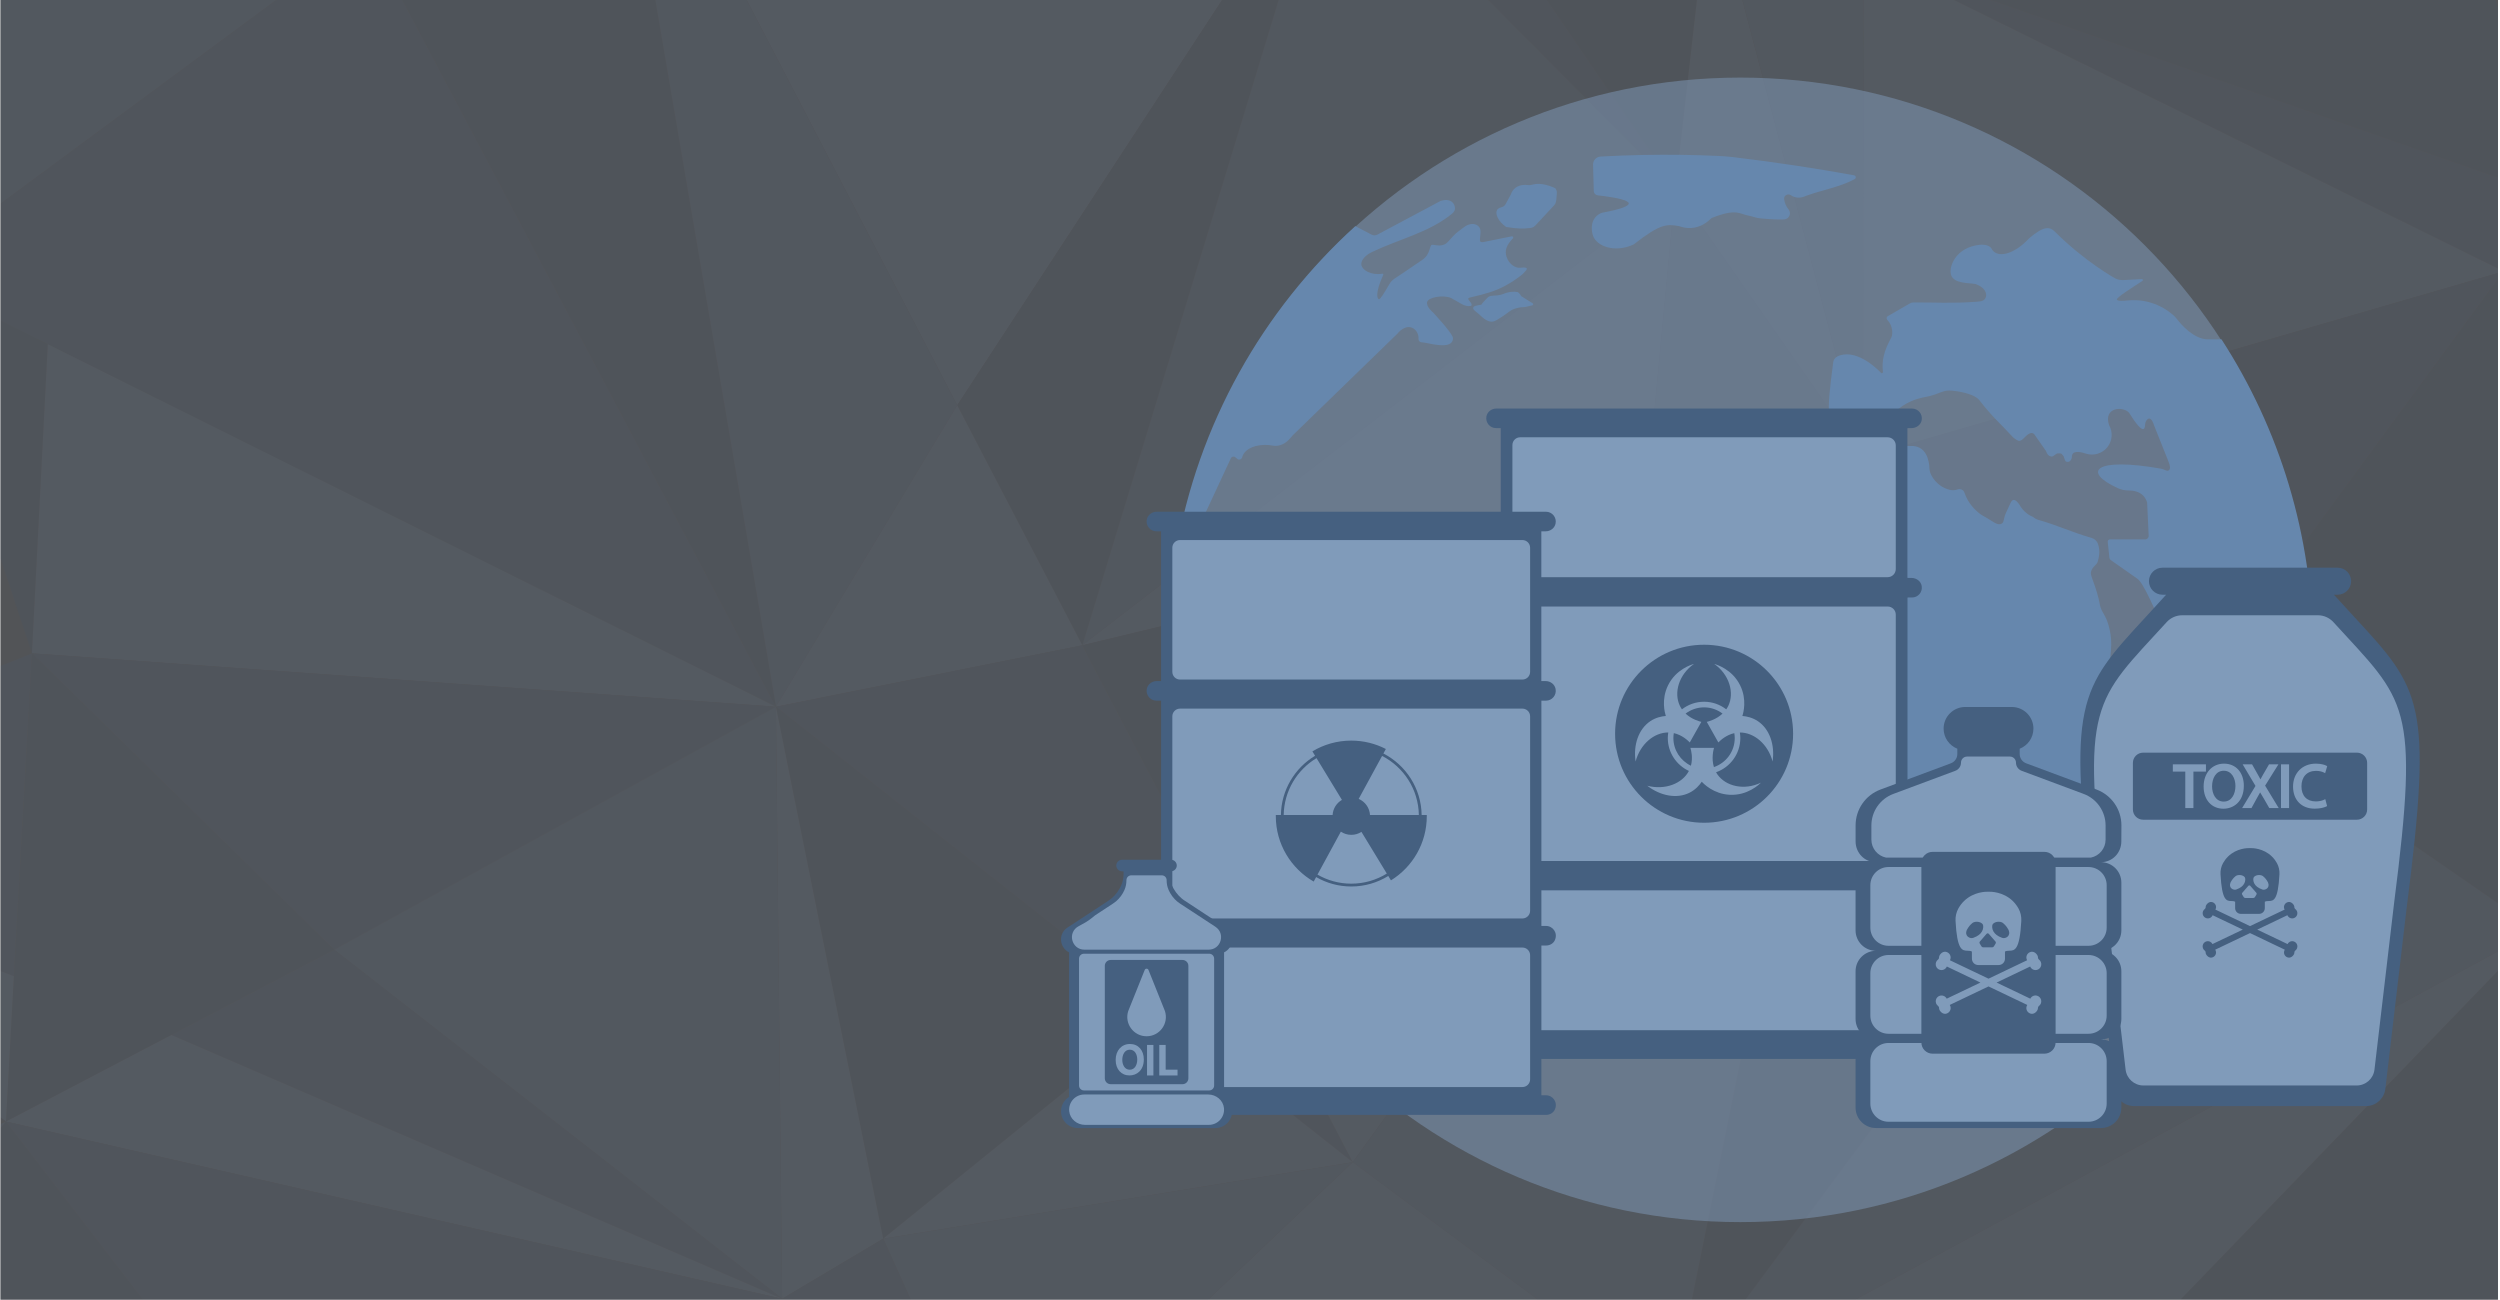 <svg width="1031" height="536" viewBox="0 0 1031 536" fill="none" xmlns="http://www.w3.org/2000/svg">
<g clip-path="url(#clip0_1970_218464)">
<rect width="1030" height="536" transform="translate(0.172)" fill="#525457"/>
<g opacity="0.12">
<path d="M-38.816 112.881L151.363 -27.614L35.847 -230.952" fill="#537399"/>
<path d="M-38.811 112.883L319.996 291.443L151.368 -27.613" fill="#456080"/>
<path d="M151.368 -27.613L319.996 291.443L251.769 -108.173" fill="#3C5470"/>
<path d="M705.461 -49.622L690.958 77.724L597.196 -59.727L705.461 -49.622Z" fill="#3C5470"/>
<path d="M394.762 167.143L547.559 -66.647L251.77 -108.173" fill="#6687AD"/>
<path d="M251.774 -108.173L394.766 167.142L320.002 291.443L251.774 -108.173Z" fill="#537399"/>
<path d="M446.341 266.113L394.762 167.143L547.559 -66.647L446.341 266.113Z" fill="#3C5470"/>
<path d="M319.997 291.442L446.34 266.112L394.761 167.142" fill="#6687AD"/>
<path d="M13.182 269.433L19.719 141.949L-38.806 112.881" fill="#3C5470"/>
<path d="M13.177 269.433L319.996 291.442L19.714 141.949" fill="#6687AD"/>
<path d="M597.207 -59.725L690.969 77.725L547.569 -66.647L597.207 -59.725Z" fill="#456080"/>
<path d="M547.569 -66.647L690.969 77.725L446.351 266.113L547.569 -66.647Z" fill="#537399"/>
<path d="M446.351 266.111L690.969 77.723L678.406 210.19L446.351 266.111Z" fill="#6687AD"/>
<path d="M678.397 210.19L690.96 77.723L768.277 188.596L678.397 210.19Z" fill="#537399"/>
<path d="M690.96 77.723L705.463 -49.623L768.277 188.596L690.96 77.723Z" fill="#6687AD"/>
<path d="M705.465 -49.623L768.688 -18.34L768.279 188.596" fill="#537399"/>
<path d="M557.867 479.277L446.334 266.111L319.991 291.442" fill="#456080"/>
<path d="M768.277 188.597L511.607 390.827L446.342 266.111L768.277 188.597Z" fill="#3C5470"/>
<path d="M768.277 188.597L557.875 479.277L511.607 390.827L768.277 188.597Z" fill="#6687AD"/>
<path d="M479.531 417.404L364.219 510.836L319.993 291.442L479.531 417.404Z" fill="#3C5470"/>
<path d="M364.215 510.836L319.99 291.442L322.543 535.613" fill="#6687AD"/>
<path d="M137.784 391.658L319.996 291.443L13.177 269.434" fill="#456080"/>
<path d="M137.789 391.658L322.555 535.613L320.001 291.442" fill="#537399"/>
<path d="M2.45 462.529L137.781 391.658L13.174 269.434" fill="#3C5470"/>
<path d="M-159.023 338.782L5.724 402.593L13.18 269.434" fill="#456080"/>
<path d="M-159.028 338.781L2.45 462.528L5.719 402.593" fill="#6687AD"/>
<path d="M768.686 -18.34L1003.5 -80.905L1055.08 82.014" fill="#3C5470"/>
<path d="M768.686 -18.339L1055.08 82.015L1032.51 111.913" fill="#456080"/>
<path d="M768.688 -18.339L1032.51 111.913L768.28 188.598" fill="#6687AD"/>
<path d="M768.28 188.597L1032.51 111.913L904.939 285.905L768.28 188.597Z" fill="#456080"/>
<path d="M768.282 188.597L904.941 285.905L689.433 577.001L768.282 188.597Z" fill="#3C5470"/>
<path d="M768.277 188.597L689.428 577.001L557.875 479.277L768.277 188.597Z" fill="#537399"/>
<path d="M1046.29 383.629L904.936 285.905L1032.5 111.913" fill="#3C5470"/>
<path d="M1046.29 383.63L689.427 577.001L904.936 285.906" fill="#537399"/>
<path d="M1176.83 471.665L799.33 639.429L1046.3 383.63" fill="#3C5470"/>
<path d="M1046.29 383.63L799.326 639.429L689.427 577.002" fill="#6687AD"/>
<path d="M479.528 417.403L557.867 479.276L364.216 510.836L479.528 417.403Z" fill="#6687AD"/>
<path d="M412.431 617.558L689.426 577.001L557.874 479.277" fill="#6687AD"/>
<path d="M364.216 510.837L412.424 617.558L557.867 479.277" fill="#537399"/>
<path d="M322.555 535.613L70.685 426.815L137.789 391.657L322.555 535.613Z" fill="#456080"/>
<path d="M412.434 617.557L322.553 535.613L364.225 510.836" fill="#456080"/>
<path d="M322.555 535.614L2.458 462.529L70.685 426.817" fill="#6687AD"/>
<path d="M2.457 462.528L-159.021 338.781L-235.828 380.307" fill="#3C5470"/>
<path d="M1181.11 577.97L799.326 639.428L1176.82 471.664" fill="#6687AD"/>
<path d="M288.543 785.184L190.185 706.7L322.555 535.614" fill="#537399"/>
<path d="M190.188 706.7L-130.726 625.448L2.46 462.528" fill="#3C5470"/>
<path d="M-130.729 625.447L-145.539 535.06L2.457 462.528" fill="#537399"/>
<path d="M322.555 535.614L190.185 706.7L2.458 462.528" fill="#456080"/>
<path d="M322.553 535.614L412.434 617.558L288.541 785.184" fill="#456080"/>
</g>
<path opacity="0.5" d="M717.72 504C847.954 504 953.529 398.339 953.529 268C953.529 137.661 847.954 32 717.72 32C587.486 32 481.91 137.661 481.91 268C481.91 398.339 587.486 504 717.72 504Z" fill="#809BBA"/>
<path d="M560.158 424.585C565.587 420.746 566.578 420.653 570.135 416.873C575.464 411.197 577.251 407.61 579.072 401.674C579.424 400.526 580.213 398.036 582.504 395.957C586.439 392.394 588.562 393.426 592.229 393.032C594.075 392.839 595.56 392.411 596.735 391.866C606.209 387.482 606.242 376.341 606.704 371.814C607.417 365.326 608.709 363.498 611.084 358.385C613.115 354.017 615.422 350.463 617.512 347.688C618.233 346.732 619.081 345.903 619.97 345.106C621.808 343.455 622.773 341.007 622.504 338.534C622.169 335.482 620.675 334.627 617.042 332.012L609.834 326.085C609.028 325.423 608.5 324.492 608.34 323.47L608.055 321.6C607.912 320.695 607.476 319.848 606.805 319.228C603.448 316.101 599.915 313.167 596.744 309.856C595.871 308.95 595.099 307.827 592.657 307.45C590.4 307.106 590.224 307.358 588.394 307.802C584.761 308.691 580.859 309.235 577.142 309.68C576.588 309.747 576.101 309.261 576.219 308.716C576.336 308.154 576.278 307.576 576.026 307.064C575.606 306.226 574.725 305.681 573.752 305.631C573.307 305.614 573.005 305.178 573.097 304.742C574.029 300.626 575.388 297.759 575.95 293.333C576.219 290.977 576.236 290.332 576.16 289.636C575.69 285.009 570.521 282.653 570.051 282.443L555.35 274.236C553.748 273.34 552.439 272.007 551.574 270.389L548.688 264.957C548.025 263.707 547.068 262.634 545.902 261.838C540.993 258.468 536.093 255.09 531.184 251.72C530.596 251.292 528.364 249.783 525.243 250.026C521.576 250.32 520.762 251.695 519.067 253.262C518.287 253.983 516.592 255.232 514.108 255.794C511.641 256.356 509.526 255.953 508.209 255.542C507.907 255.45 507.697 255.442 507.487 255.551C507.026 255.794 506.464 255.534 506.262 255.056L506.086 254.637C505.893 254.176 505.792 253.681 505.776 253.187L505.532 239.883C505.44 233.805 504.148 235.163 502.427 233.478C501.958 233.017 501.765 231.894 501.697 230.611C501.647 229.673 502.025 229.036 502.31 228.524C504.626 224.291 504.71 219.839 505.784 214.91C505.985 214.005 506.111 213.393 505.574 212.915C505.004 212.412 504.181 212.596 503.485 213.058C500.028 215.338 499.088 217.635 497.703 221.365C497.493 221.759 496.554 223.377 494.531 224.039C494.028 224.207 493.55 224.282 493.113 224.308C492.224 224.358 491.595 223.452 491.964 222.639L507.613 188.973C507.94 188.261 508.863 188.068 509.451 188.571C509.711 188.789 509.971 189.015 510.231 189.233C510.928 189.828 512.019 189.493 512.253 188.604C512.312 188.386 512.371 188.202 512.438 188.026C513.655 184.949 517.976 183.122 523.204 183.533C524.823 183.65 526.409 184.438 529.103 183.13C530.84 182.284 531.872 181.009 533.131 179.517C548.067 165.006 561.35 152.113 576.294 137.602C577.679 135.859 580.087 134.258 582.21 135.104C584.014 135.825 585.155 137.753 584.996 139.79C584.946 140.478 585.458 141.073 586.137 141.14C588.554 141.4 588.688 141.601 591.088 142.003C596.442 142.892 598.455 142.138 599.076 140.411C599.546 139.103 598.749 138.181 597.365 136.278C595.468 133.679 593.186 131.399 591.088 128.951C590.861 128.775 588.05 126.47 588.554 124.517C589.041 122.614 595.032 121.499 598.371 122.874L602.433 125.17C604.757 126.629 606.855 126.336 606.905 125.849C607.048 124.584 604.43 123.217 606.024 122.748C607.744 122.245 613.039 121.323 617.898 119.227C622.185 117.374 625.45 115.052 627.799 113.174C628.974 111.808 631.785 109.863 626.809 110.425C624.98 110.567 622.378 109.092 621.313 105.957C620.49 103.542 621.103 101.204 623.922 98.295C624.25 97.959 623.931 97.398 623.469 97.456L611.697 99.837C610.799 99.98 610.245 99.753 610.32 98.848L610.547 96.14C610.706 94.338 610.052 93.34 608.944 92.754C607.426 91.957 605.319 92.435 603.658 93.76C602.022 95.025 602.408 94.615 600.595 96.098C598.984 97.423 597.188 100.063 595.913 100.701C594.94 101.17 593.857 101.338 592.791 101.195L590.887 100.944C590.509 100.893 590.14 101.12 590.022 101.48L589.301 103.609C588.831 104.993 587.933 106.191 586.741 107.038C583.175 109.561 576.051 114.273 575.061 114.935C574.205 115.505 573.5 116.268 572.988 117.156C570.874 120.811 569.162 123.611 568.65 123.402C567.987 123.125 566.955 121.197 570.446 113.35C570.555 113.099 570.354 112.831 570.085 112.873C565.252 113.652 561.694 111.33 561.417 109.159C561.19 107.373 563.104 105.16 565.931 103.878C576.907 98.622 589.469 95.847 598.85 88.101C599.664 87.43 600.234 86.6 599.974 85.284C599.655 83.641 598.069 81.654 594.193 82.82L568.046 96.752C567.291 97.155 566.385 97.155 565.629 96.761L558.933 93.257C520.712 127.954 493.927 175.007 484.898 228.097L488.834 226.068C489.321 229.262 489.807 232.456 490.294 235.65C490.411 236.413 491.066 236.966 491.838 236.999C491.989 236.999 492.123 237.024 492.249 237.041C492.836 237.133 495.832 238.802 496.352 242.222C497.149 247.294 498.089 250.781 500.019 255.081C502.134 259.809 504.383 262.634 506.43 264.655C507.613 265.82 508.091 267.53 507.655 269.131C503.258 280.247 508.15 278.747 503.493 284.472C503.158 284.841 500.993 287.289 501.563 290.39C501.756 291.447 502.201 292.252 502.553 292.738C503.418 293.97 503.753 294.515 503.636 295.697C503.502 297.038 502.268 297.818 501.991 297.994C499.986 299.603 498.022 301.171 498.265 306.041C498.417 309.017 499.944 311.113 501.093 312.295C502.041 313.259 502.788 314.408 503.309 315.657C504.953 319.614 506.606 323.562 508.251 327.519C508.687 328.567 508.922 329.69 508.964 330.83C509.073 333.898 509.568 337.821 511.045 342.139C513.588 349.574 517.834 354.663 520.779 357.572C521.71 358.494 521.878 359.676 522.189 360.296C524.479 366.608 525.402 365.636 525.956 370.557C526.342 373.985 525.721 377.288 525.302 379.124C524.127 385.805 524.37 388.597 525.595 395.018C527.173 403.309 531.989 412.455 535.849 418.415C542.68 426.639 550.055 434.393 557.926 441.619C557.809 435.424 555.443 427.896 560.15 424.568L560.158 424.585Z" fill="#6687AD"/>
<path d="M636.15 75.955C634.078 75.653 632.677 75.955 631.561 76.248C631.124 76.366 630.671 76.382 630.226 76.324C628.976 76.156 626.241 76.064 624.378 77.984C623.648 78.738 623.27 79.585 623.06 80.239L620.887 84.212C620.543 84.841 619.956 85.293 619.259 85.453C617.942 85.746 617.514 86.392 617.422 86.534C616.482 88.043 617.682 91.187 621.147 93.618C626.895 94.473 627.969 94.322 631.082 94.028C631.871 93.953 632.609 93.593 633.146 93.014L640.9 84.707C641.269 84.304 641.538 83.818 641.655 83.29C641.781 82.728 641.873 82.083 641.907 81.37C641.974 79.811 642.385 79.048 641.437 77.665C640.396 77.12 638.24 76.265 636.15 75.963V75.955Z" fill="#6687AD"/>
<path d="M692.366 93.232C692.475 93.249 692.576 93.282 692.685 93.316C693.776 93.718 695.421 94.146 697.393 94.037C701.613 93.802 704.458 91.279 705.507 90.214C705.683 90.03 705.901 89.895 706.136 89.803C716.273 85.821 717.38 88.286 721.056 88.915C722.65 89.191 724.169 89.879 725.78 90.038C730.403 90.491 733.55 90.583 735.732 90.491C737.829 90.398 738.929 87.934 737.586 86.324C736.73 85.302 736.009 83.927 735.774 82.124C735.765 82.049 735.757 81.974 735.757 81.898C735.74 80.507 737.401 79.71 738.551 80.507C738.92 80.758 739.373 81.01 739.91 81.202C742.059 81.948 743.997 81.144 744.609 80.85C744.668 80.817 744.735 80.792 744.802 80.766C751.415 78.344 758.841 77.145 764.882 73.859C765.587 73.473 765.386 72.409 764.597 72.291C756.911 70.891 749.015 69.567 740.909 68.343C731.972 66.985 723.237 65.811 714.72 64.797C712.698 64.554 710.676 64.403 708.645 64.311C698.76 63.858 688.355 63.69 677.472 63.908C671.514 64.026 665.716 64.252 660.077 64.562C658.298 64.663 656.931 66.155 656.981 67.924L657.275 78.78C657.3 79.693 657.996 80.448 658.903 80.557C667.394 81.538 671.657 82.653 671.691 83.902C671.724 85.067 668.066 86.341 660.707 87.733C660.564 87.758 660.413 87.8 660.279 87.867C655.974 89.82 655.999 94.447 656.989 97.281C658.449 101.447 665.725 104.406 673.52 100.902C673.654 100.844 673.788 100.76 673.906 100.668C684.705 92.243 687.374 92.36 692.383 93.249L692.366 93.232Z" fill="#6687AD"/>
<path d="M632.043 125.07L627.344 122.136C626.882 121.172 626.27 120.694 625.909 120.46C624.315 120.141 622.158 120.275 619.8 121.29C616.536 122.438 614.749 121.34 613.364 122.84C612.064 124.249 611.325 124.911 610.923 125.657C608.875 126.009 607.608 126.101 607.541 127.091C607.499 127.677 608.153 128.122 610.293 129.882C614.9 134.484 616.629 132.322 619.247 130.729C622.326 128.851 622.662 127.686 626.027 126.948C626.849 126.764 627.629 126.68 628.326 126.655C628.745 126.638 629.156 126.588 629.568 126.487C630.348 126.294 631.128 126.11 631.917 125.917C632.32 125.816 632.404 125.288 632.051 125.07H632.043Z" fill="#6687AD"/>
<path d="M916.096 139.95H910.273C904.508 139.715 899.423 133.73 897.821 131.642C897.359 131.039 896.839 130.477 896.268 129.974C894.38 128.314 891.276 126.093 886.937 124.802C883.128 123.67 879.813 123.695 877.707 123.888C876.339 124.047 873.226 124.324 872.983 123.536C872.723 122.698 880.124 118.104 883.556 115.832C883.9 115.606 883.723 115.069 883.312 115.094L875.559 115.514C874.762 115.556 872.966 115.271 872.32 114.809C872.32 114.809 860.019 108.086 847.44 95.554C845.368 93.492 843.001 92.98 836.834 98.261C830.557 105.094 823.45 106.695 821.302 102.537C820.27 100.55 816.536 100.936 816.536 100.936C806.315 101.992 803.513 110.325 804.646 113.468C805.946 117.064 811.979 116.612 814.698 117.132C818.508 118.448 819.565 120.963 818.927 122.622C818.323 124.19 816.997 124.299 814.983 124.45C805.149 125.188 797.933 124.676 789.114 124.727C788.602 124.727 788.107 124.861 787.662 125.121L778.524 130.385C777.962 130.704 777.87 131.466 778.314 131.927C778.843 132.481 779.43 133.26 779.842 134.308C780.706 136.53 780.32 138.533 780.018 139.095C776.947 144.795 775.965 148.576 776.527 153.354C776.569 153.732 776.208 154.025 775.856 153.899C774.773 152.742 766.575 144.217 758.872 146.522H758.847C757.488 146.941 756.229 147.822 756.019 149.389C753.116 171.302 753.418 174.89 758.948 177.665C760.03 178.21 762.279 178.939 766.248 177.598C766.953 177.355 767.7 177.254 768.446 177.254H775.277C775.839 177.254 776.351 176.944 776.603 176.441C777.526 174.605 779.044 172.166 781.503 169.86C785.724 165.895 790.33 164.52 792.571 164.018C801.667 162.467 800.173 160.186 807.406 161.41C811.476 162.098 814.95 163.313 816.251 164.998C821.68 172.04 825.271 174.949 829.785 179.928C830.046 180.306 831.455 181.421 832.252 181.722C833.897 182.351 835.131 179.61 836.943 178.797C838.672 178.025 839.142 179.459 839.519 179.92L843.748 185.973C844.277 187.414 844.764 188.018 845.863 188.261C847.012 188.513 847.625 186.911 848.825 186.962C850.52 187.029 849.949 186.928 851.082 188.228C851.678 190.273 851.837 190.466 852.735 190.483C853.658 190.499 854.43 189.51 854.464 188.228C854.522 185.973 857.149 186.031 860.312 187.104C863.476 188.077 866.933 187.037 869.022 184.497C871.154 181.89 871.447 178.21 869.761 175.276C867.378 167.932 875.509 167.421 878.009 170.196C881.047 175.058 883.044 177.296 884 176.919C884.386 176.768 884.596 176.123 884.638 175.117C884.672 174.345 884.94 173.582 885.494 173.038C886.207 172.325 887.298 172.074 888.439 175.687L894.221 190.189C894.926 191.95 895.278 193.35 894.363 193.995C893.608 194.523 892.643 193.534 891.259 193.291C863.694 188.42 858.533 194.515 873.36 201.305C874.804 201.967 876.381 202.286 877.967 202.277C879.729 202.269 882.314 202.646 884.068 204.633C884.831 205.496 885.242 206.444 885.477 207.24C885.687 211.809 885.897 216.386 886.115 220.955C886.157 221.768 885.502 222.455 884.688 222.455H870.13C869.593 222.455 869.182 222.916 869.232 223.444L869.903 229.908C869.954 230.36 870.189 230.771 870.566 231.031L881.533 238.735C886.232 241.92 901.597 283.752 901.597 283.752C904.424 292.344 905.205 293.878 906.212 293.928C907.068 293.97 907.076 291.891 908.612 290.902C913.193 287.943 915.752 288.463 920.921 287.172C927.038 285.462 931.821 280.876 933.214 275.125C935.06 267.48 930.529 259.147 922.331 255.342C915.803 252.307 911.783 250.899 913.336 243.714C914.603 241.476 918.647 238.676 923.699 243.857C926.762 247.001 929.128 250.798 931.393 252.039C932.216 252.491 932.979 253.036 933.575 253.749C934.423 254.763 935.32 255.727 936.311 256.607C937.435 257.613 938.627 258.846 939.776 260.338C943.435 265.108 944.668 270.003 945.13 272.829C946.195 288.178 947.269 303.535 948.335 318.885C951.96 302.462 953.865 285.403 953.865 267.899C953.865 220.728 940.003 176.785 916.13 139.925L916.096 139.95Z" fill="#6687AD"/>
<path d="M854.658 375.293C855.111 373.65 855.732 372.057 856.462 370.523C859.248 364.672 861.48 360.69 862.201 360.187C863.544 359.257 864.031 359.978 866.539 358.846C868.839 357.111 870.76 354.772 873.059 353.036C877.649 349.524 885.47 342.398 889.271 330.964C890.228 328.097 891.067 327.552 891.1 322.9C890.865 321.86 890.681 320.293 891.134 318.532C891.637 316.587 892.669 315.313 893.215 314.726C894.415 313.402 895.489 311.423 896.899 309.219C897.746 307.894 898.149 307.047 897.939 306.595C897.075 305.245 896.143 306.352 891.528 305.715C890.815 305.53 890.135 305.304 889.481 305.044C879.059 300.869 880.603 288.11 874.528 281.773C873.815 281.186 872.841 280.222 872.002 278.839C869.829 275.276 870.181 271.579 870.383 270.221C870.626 268.092 870.987 264.169 870.122 260.128C869.334 256.448 868.671 255.039 867.06 252.248C866.539 251.343 866.17 250.353 865.986 249.322C864.719 242.364 862.05 237.687 862.277 236.169C862.411 235.264 862.839 234.417 863.468 233.747C863.854 233.336 864.274 232.883 864.584 232.548C864.794 232.313 864.962 232.045 865.054 231.743C865.734 229.597 865.835 227.862 865.726 226.772C865.642 225.867 865.449 225.062 865.23 224.375C864.828 223.142 863.829 222.195 862.579 221.835C854.356 219.487 848.792 216.721 840.569 214.374C839.789 214.147 839.067 213.753 838.454 213.208C837.733 212.915 836.852 212.471 835.945 211.783C834.301 210.543 833.353 209.101 832.841 208.17C831.49 206.209 830.156 205.219 829.165 207.382C828.184 209.528 827.244 211.549 827.244 211.549C826.354 213.334 826.48 215.287 825.692 215.824C824.45 216.662 823.266 216.101 820.758 214.466C818.937 213.276 817.401 212.58 816.495 211.876C814.196 210.082 811.552 207.298 810.193 203.317C810.059 202.914 809.874 202.537 809.572 202.26C808.96 201.699 808.02 201.556 807.181 201.875C806.174 202.252 805.049 202.252 804.009 201.984C803.984 201.984 803.967 201.975 803.942 201.967C802.952 201.707 801.827 201.279 800.694 200.567C798.622 199.268 797.321 197.549 796.524 196.065C796.021 195.143 795.744 194.112 795.693 193.064C795.567 190.222 794.636 183.516 787.646 183.918L769.068 183.717L750.549 183.055C742.183 182.963 739.271 180.364 731.468 187.313C728.866 189.627 727.331 192.285 726.416 194.531C725.409 196.996 723.278 198.815 720.685 199.427C716.154 200.483 709.265 203.224 704.742 210.308C700.832 216.436 700.647 222.748 701.075 226.705C701.302 228.809 700.253 230.863 698.382 231.844C695.453 233.378 693.439 235.65 693.045 238.257C693.003 238.517 692.978 238.81 692.969 239.129C692.952 240.436 692.659 241.727 692.021 242.867C690.259 246.053 688.295 250.84 688.178 256.775C688.144 258.351 688.253 259.809 688.43 261.142C688.589 262.308 688.673 263.489 688.673 264.663V286.048C688.673 287.339 689.294 288.555 690.343 289.309L709.533 303.174C710.364 303.627 712.781 304.809 715.944 304.373C720.022 303.812 720.702 301.506 722.783 300.358C730.058 296.275 732.651 297.273 735.118 297.709C742.208 299.335 751.212 302.219 756.616 300.919C757.589 300.668 758.571 300.987 759.083 301.691C759.511 302.286 759.46 302.957 759.435 303.166C759.393 303.46 758.949 307.24 761.835 309.764C764.034 311.683 766.97 310.971 770.008 310.769C770.679 310.728 774.64 311.381 776.494 315.28C777.829 318.088 777.3 320.653 776.78 321.332C773.44 325.75 772.441 329.824 773.893 331.333C774.204 331.651 774.825 331.635 776.075 332.037C776.713 332.238 776.998 332.716 776.922 333.797C776.855 334.703 776.167 335.206 776.075 335.273C775.001 336.069 774.548 337.461 774.95 338.727C775.336 339.959 776.729 340.127 777.77 340.906C779.28 342.038 779.524 343.497 779.742 346.12C779.918 348.241 779.381 349.901 779.037 350.765C776.805 353.992 773.717 359.324 771.988 366.541C771.124 370.171 770.788 373.508 770.721 376.358C770.654 379.51 770.411 382.662 769.874 385.772C769.286 389.117 768.9 393.057 769.026 397.458C769.161 402.027 769.815 406 770.579 409.219C772.601 420.771 774.623 432.314 776.637 443.866C777.199 446.574 777.375 447.806 778.961 449.214C781.378 451.067 785.313 450.757 788.057 448.091C801.131 437.352 807.751 435.919 811.242 435.173C813.608 434.67 815.857 434.402 817.947 434.284C818.307 434.259 821.714 433.932 823.652 430.83C825.557 427.779 824.424 424.635 824.29 424.283C823.921 423.655 823.904 422.883 824.257 422.28C824.676 421.55 825.524 421.383 826.405 421.333C828.763 421.19 829.551 420.251 831.406 418.055C833.428 415.674 833.789 413.109 833.873 412.178C833.881 411.357 833.965 410.066 834.334 408.548C835.434 404.005 838.236 401.046 839.797 399.637C853.189 385.873 853.475 379.141 854.07 377.28C854.288 376.601 854.481 375.939 854.666 375.268L854.658 375.293Z" fill="#6687AD"/>
<path d="M895.51 389.662L895.577 387.709C895.594 387.29 895.124 387.03 894.78 387.273L892.145 389.092C891.793 389.336 891.306 389.294 890.996 388.992L887.992 386.041C887.706 385.756 887.211 385.924 887.161 386.326C886.716 389.453 887.052 391.876 885.818 395.715C885.097 397.953 883.561 400.686 881.379 403.603C879.558 406.026 877.687 407.879 876.093 409.237C876.093 409.237 855.51 422.758 855.51 423.32C853.571 424.351 852.489 426.489 852.833 428.601C853.143 430.555 854.612 432.164 856.567 432.684C861.677 433.422 864.253 432.189 867.492 428.878C867.836 428.526 868.793 427.763 870.244 427.537C872.233 427.235 873.685 428.274 874.054 428.45C876.487 429.649 879.777 429.44 883.855 426.405C888.025 423.303 889.67 416.513 888.017 411.827C887.681 410.88 887.941 408.122 889.636 405.347C891.155 402.857 892.523 401.617 894.151 401.189C896.014 400.703 897.759 399.923 898.313 398.163C898.699 396.914 898.279 394.541 896.769 392.907C895.946 392.018 895.485 390.853 895.527 389.646L895.51 389.662Z" fill="#809BBA"/>
<path fill-rule="evenodd" clip-rule="evenodd" d="M891.812 234.116H964.033C967.112 234.116 969.602 236.607 969.602 239.687C969.602 242.766 967.112 245.257 964.033 245.257H962.511C965.532 248.613 968.334 251.646 970.94 254.471C998.534 284.363 1003.37 289.599 992.492 374.535L983.717 449.047C983.232 453.094 979.808 456.151 975.726 456.151H880.096C876.014 456.151 872.578 453.094 872.105 449.047L863.33 374.535C852.444 289.599 857.288 284.363 884.882 254.471C887.488 251.646 890.302 248.601 893.311 245.257H891.801C888.722 245.257 886.231 242.766 886.231 239.687C886.231 236.607 888.733 234.116 891.812 234.116Z" fill="#456080"/>
<path d="M955.913 253.734H899.929C897.507 253.734 895.178 254.76 893.54 256.559C863.605 289.38 857.874 289.461 868.529 372.61L876.601 441.124C877.039 444.849 880.199 447.652 883.946 447.652H971.884C975.632 447.652 978.791 444.849 979.229 441.124L987.301 372.61C997.956 289.45 992.225 289.38 962.29 256.559C960.652 254.772 958.346 253.734 955.913 253.734Z" fill="#809BBA"/>
<path d="M971.983 310.393H883.837C881.497 310.393 879.605 312.284 879.605 314.625V333.815C879.605 336.157 881.497 338.048 883.837 338.048H971.983C974.324 338.048 976.215 336.157 976.215 333.815V314.625C976.215 312.284 974.324 310.393 971.983 310.393Z" fill="#456080"/>
<path fill-rule="evenodd" clip-rule="evenodd" d="M917.192 314.926C912.233 314.926 908.774 318.813 908.774 324.371C908.774 329.93 912.13 333.517 916.938 333.517C921.124 333.517 925.356 330.587 925.356 324.048C925.356 318.594 922.07 314.926 917.192 314.926ZM921.897 324.141C921.897 327.347 920.398 330.576 917.065 330.576C913.733 330.576 912.257 327.335 912.257 324.314C912.257 321.096 913.756 317.856 917.088 317.856C920.421 317.856 921.897 321.119 921.897 324.141ZM909.731 315.203H896.078V318.213H901.21V333.24H904.565V318.213H909.731V315.203ZM935.757 315.203H939.632L934.131 324.002L939.736 333.24H935.85L933.532 329.215C932.955 328.281 932.494 327.508 932.079 326.782C931.721 327.462 931.306 328.212 930.695 329.25L928.516 333.24H924.653L930.165 324.118L924.86 315.203H928.746L931.145 319.459C931.283 319.712 931.422 319.954 931.548 320.185C931.791 320.623 932.01 321.015 932.217 321.396C932.54 320.75 932.874 320.15 933.29 319.447L935.757 315.203ZM944.014 315.203H940.681V333.24H944.014V315.203ZM955.026 330.507C956.248 330.507 957.517 330.253 958.336 329.861H958.313L958.947 329.561L959.696 332.421L959.281 332.629C958.451 333.044 956.767 333.494 954.565 333.494C949.157 333.494 945.651 329.93 945.651 324.371C945.651 318.813 949.514 314.926 955.038 314.926C957.563 314.926 958.947 315.549 959.316 315.745L959.742 315.964L958.889 318.847L958.278 318.547C957.794 318.305 956.721 317.902 955.13 317.902C951.371 317.902 949.122 320.393 949.122 324.291C949.122 328.189 951.325 330.507 955.026 330.507Z" fill="#809BBA"/>
<path fill-rule="evenodd" clip-rule="evenodd" d="M921.771 374.536V371.884C921.252 371.607 920.71 371.595 920.156 371.584C918.23 371.526 916.316 371.469 915.74 360.536C915.659 358.933 916.005 357.341 916.789 355.934C917.285 355.058 917.954 354.101 918.876 353.201C922.416 349.753 926.925 349.73 927.894 349.753C928.862 349.73 933.359 349.753 936.911 353.201C937.834 354.101 938.502 355.046 938.998 355.934C939.771 357.33 940.128 358.933 940.048 360.536C939.471 371.469 937.557 371.526 935.62 371.584C935.066 371.595 934.524 371.619 934.005 371.884V374.536C934.005 375.828 932.956 376.877 931.664 376.877H924.111C922.82 376.877 921.771 375.828 921.771 374.536ZM933.21 361.285C932.16 360.57 930.304 360.801 929.554 361.654H929.566C929.324 361.931 929.231 362.358 929.254 362.831C929.3 363.996 929.946 365.045 930.869 365.737C931.445 366.175 931.964 366.452 932.979 366.833C934.051 367.248 936.346 366.256 935.308 363.869C934.616 362.635 934.19 362.116 933.21 361.285ZM930.488 368.17L928.021 365.333H928.044C927.813 365.08 927.421 365.08 927.202 365.333L924.734 368.17C924.55 368.378 924.527 368.678 924.665 368.908L925.288 369.946C925.437 370.177 925.691 370.327 925.968 370.327H929.254C929.531 370.327 929.796 370.188 929.935 369.946L930.557 368.908C930.696 368.678 930.673 368.378 930.488 368.17ZM922.001 361.285C921.021 362.116 920.594 362.635 919.902 363.869C918.865 366.256 921.159 367.248 922.232 366.833C923.247 366.452 923.765 366.175 924.342 365.737C925.265 365.033 925.91 363.984 925.956 362.831C925.979 362.369 925.887 361.931 925.645 361.654C924.896 360.801 923.039 360.57 922.001 361.285ZM943.38 389.332C943.818 388.479 944.799 387.948 945.871 388.225C946.62 388.421 947.22 389.044 947.393 389.794C947.601 390.693 947.232 391.535 946.586 392.019C946.355 392.192 946.205 392.446 946.205 392.734C946.217 393.161 946.079 393.634 945.56 394.187C945.121 394.66 944.51 394.983 943.864 394.926C942.769 394.833 941.916 393.911 941.916 392.792C941.916 392.377 942.043 391.985 942.25 391.65L927.905 384.8L913.56 391.65C913.768 391.985 913.895 392.365 913.895 392.792C913.895 393.899 913.041 394.822 911.946 394.926C911.3 394.983 910.7 394.66 910.251 394.187C909.732 393.634 909.593 393.161 909.605 392.734C909.605 392.446 909.455 392.192 909.224 392.019C908.579 391.547 908.21 390.705 908.417 389.794C908.59 389.044 909.19 388.421 909.939 388.225C911.012 387.948 911.992 388.479 912.43 389.332L924.919 383.37L912.488 377.431C912.096 378.365 911.069 378.965 909.951 378.676C909.201 378.48 908.602 377.858 908.429 377.108C908.221 376.208 908.59 375.367 909.236 374.882C909.467 374.709 909.617 374.455 909.617 374.167C909.593 373.74 909.743 373.268 910.262 372.714C910.7 372.241 911.312 371.918 911.957 371.976C913.053 372.068 913.906 372.991 913.906 374.11C913.906 374.479 913.791 374.813 913.629 375.113L927.905 381.928L942.181 375.113C942.019 374.813 941.904 374.479 941.904 374.11C941.904 373.002 942.757 372.08 943.853 371.976C944.499 371.918 945.098 372.241 945.548 372.714C946.067 373.268 946.205 373.74 946.194 374.167C946.194 374.455 946.344 374.709 946.574 374.882C947.22 375.355 947.589 376.197 947.382 377.108C947.209 377.858 946.609 378.48 945.859 378.676C944.741 378.965 943.715 378.365 943.323 377.431L930.892 383.37L943.38 389.332Z" fill="#456080"/>
<path d="M788.531 246.409C790.999 246.409 792.947 244.195 792.509 241.646C792.163 239.674 790.307 238.336 788.312 238.336H786.778C786.698 238.336 786.617 238.267 786.617 238.175V176.719C786.617 176.638 786.686 176.557 786.778 176.557H788.312C790.307 176.557 792.175 175.208 792.509 173.247C792.947 170.699 790.999 168.484 788.531 168.484H617.072C615.146 168.484 613.394 169.788 613.013 171.679C612.494 174.274 614.466 176.557 616.968 176.557H618.894V238.325H617.084C615.158 238.325 613.405 239.628 613.025 241.519C612.506 244.114 614.478 246.398 616.98 246.398H618.906V358.793H616.934C615.4 358.793 613.936 359.646 613.324 361.053C612.044 364.005 614.189 366.865 616.98 366.865H618.906V428.633H616.934C615.4 428.633 613.936 429.487 613.324 430.894C612.044 433.846 614.189 436.706 616.98 436.706H788.473C790.226 436.706 791.864 435.633 792.394 433.961C793.259 431.182 791.206 428.633 788.566 428.633H786.64V366.865H788.485C790.238 366.865 791.875 365.793 792.406 364.121C793.27 361.341 791.218 358.793 788.577 358.793H786.651V246.559C786.651 246.478 786.721 246.398 786.813 246.398L788.531 246.409Z" fill="#456080"/>
<path fill-rule="evenodd" clip-rule="evenodd" d="M778.469 180.34H626.901C625.137 180.34 623.719 181.781 623.719 183.534V234.842C623.719 236.607 625.149 238.025 626.901 238.025H778.469C780.314 238.025 781.813 236.526 781.813 234.681V183.684C781.813 181.839 780.314 180.34 778.469 180.34ZM778.481 250.128H626.914C625.15 250.128 623.731 251.558 623.731 253.311V351.89C623.731 353.654 625.161 355.073 626.914 355.073H778.631C780.396 355.073 781.814 353.643 781.814 351.89V253.461C781.814 251.615 780.326 250.128 778.481 250.128ZM626.901 367.177H778.63C780.383 367.177 781.813 368.607 781.813 370.36V421.667C781.813 423.42 780.383 424.85 778.63 424.85H626.901C625.137 424.85 623.719 423.42 623.719 421.667V370.36C623.719 368.607 625.137 367.177 626.901 367.177Z" fill="#809BBA"/>
<path d="M702.771 265.888C682.499 265.888 666.066 282.321 666.066 302.595C666.066 322.869 682.499 339.303 702.771 339.303C723.043 339.303 739.475 322.869 739.475 302.595C739.475 282.321 723.043 265.888 702.771 265.888Z" fill="#456080"/>
<path d="M674.516 314.053C676.442 306.811 682.184 302.048 687.996 302.071C687.881 302.821 687.8 303.582 687.8 304.366C687.8 310.375 691.375 315.553 696.495 317.928V317.951C693.739 323.176 686.682 325.932 679.325 324.041C684.848 328.296 691.594 329.507 696.748 326.924C699.182 325.713 700.796 323.879 701.811 322.38C702.652 323.291 706.688 327.408 713.273 327.766C720.653 328.169 725.461 323.522 726.211 322.772C719.315 326.082 711.716 324.294 708.268 319.381C708.061 319.082 707.876 318.782 707.703 318.482C713.527 316.429 717.712 310.894 717.712 304.378C717.712 303.594 717.632 302.832 717.516 302.083C723.328 302.048 729.094 306.811 731.019 314.053C732.023 307.146 729.774 300.676 725 297.447C722.74 295.924 720.365 295.417 718.554 295.267C718.935 294.079 720.549 288.544 717.632 282.628C714.357 275.996 707.945 274.082 706.931 273.794C713.181 278.176 715.348 285.684 712.754 291.092C712.5 291.611 712.212 292.084 711.901 292.534C709.364 290.573 706.216 289.397 702.768 289.397C699.32 289.397 696.16 290.573 693.635 292.534C693.324 292.084 693.035 291.611 692.782 291.092C690.176 285.684 692.355 278.176 698.605 273.794C697.579 274.082 691.167 275.996 687.904 282.628C684.998 288.544 686.612 294.091 686.981 295.267C685.171 295.406 682.796 295.924 680.535 297.447C675.761 300.687 673.513 307.146 674.516 314.053ZM690.279 302.336C693.67 303.098 696.022 305.323 696.864 306.188L701.638 297.7C700.969 297.539 697.74 296.732 695.134 294.287C697.256 292.684 699.897 291.715 702.756 291.715C705.616 291.715 708.257 292.672 710.378 294.287C707.772 296.732 704.544 297.539 703.875 297.7L708.649 306.188C709.502 305.312 711.843 303.109 715.222 302.348C715.337 303.005 715.406 303.686 715.406 304.378C715.406 309.936 711.808 314.653 706.815 316.348C705.697 312.658 706.665 309.106 706.861 308.414H697.129C697.463 309.533 698.213 312.554 697.337 315.783C693.07 313.742 690.106 309.394 690.106 304.366C690.106 303.674 690.176 302.994 690.279 302.336Z" fill="#809BBA"/>
<path d="M637.56 288.952C640.062 288.952 642.034 286.669 641.515 284.074C641.134 282.183 639.382 280.88 637.456 280.88H635.646V219.112H637.456C639.382 219.112 641.134 217.809 641.515 215.917C642.034 213.322 640.062 211.039 637.56 211.039H476.998C475.072 211.039 473.319 212.342 472.939 214.234C472.42 216.828 474.392 219.112 476.894 219.112H478.82V280.88H477.009C475.084 280.88 473.331 282.183 472.95 284.074C472.432 286.669 474.403 288.952 476.906 288.952H478.831V381.858H477.021C475.095 381.858 473.343 383.161 472.962 385.052C472.443 387.647 474.415 389.93 476.917 389.93H478.843V451.698H477.033C475.107 451.698 473.354 453.001 472.974 454.893C472.455 457.487 474.426 459.771 476.929 459.771H637.64C639.174 459.771 640.639 458.917 641.25 457.51C642.53 454.558 640.385 451.698 637.594 451.698H635.669V389.93H637.64C639.174 389.93 640.639 389.077 641.25 387.67C642.53 384.718 640.385 381.858 637.594 381.858H635.669V288.952H637.56Z" fill="#456080"/>
<path fill-rule="evenodd" clip-rule="evenodd" d="M627.842 222.715H486.645C484.888 222.715 483.469 224.135 483.469 225.891V277.073C483.469 278.829 484.888 280.249 486.645 280.249H627.842C629.599 280.249 631.018 278.829 631.018 277.073V225.891C631.018 224.135 629.599 222.715 627.842 222.715ZM627.842 292.236H486.645C484.888 292.236 483.469 293.656 483.469 295.412V375.601C483.469 377.358 484.888 378.777 486.645 378.777H627.842C629.599 378.777 631.018 377.358 631.018 375.601V295.412C631.018 293.656 629.599 292.236 627.842 292.236ZM486.645 390.765H627.842C629.599 390.765 631.018 392.185 631.018 393.941V445.123C631.018 446.879 629.599 448.299 627.842 448.299H486.645C484.888 448.299 483.469 446.879 483.469 445.123V393.941C483.469 392.185 484.888 390.765 486.645 390.765Z" fill="#809BBA"/>
<path fill-rule="evenodd" clip-rule="evenodd" d="M571.527 308.884C567.26 306.681 562.406 305.424 557.263 305.424C551.393 305.424 545.916 307.05 541.234 309.864L542.337 311.676C534.017 316.686 528.402 325.749 528.244 336.113H526.141V336.562C526.141 348.106 532.437 358.186 541.766 363.56L542.774 361.706C547.041 364.175 551.991 365.589 557.265 365.589C562.858 365.589 568.086 363.999 572.521 361.248L573.626 363.064C582.505 357.574 588.409 347.76 588.409 336.562V336.112H586.286C586.118 325.066 579.75 315.498 570.517 310.74L571.527 308.884ZM542.93 312.652C534.942 317.461 529.551 326.161 529.397 336.113H549.564C549.718 333.444 551.225 331.139 553.41 329.873L542.93 312.652ZM543.33 360.685C547.431 363.063 552.192 364.424 557.265 364.424C562.637 364.424 567.658 362.898 571.917 360.255L561.457 343.062C560.252 343.839 558.817 344.29 557.277 344.29C555.68 344.29 554.197 343.805 552.965 342.975L543.33 360.685ZM585.133 336.112H564.99C564.818 333.121 562.945 330.586 560.323 329.46L569.97 311.743C578.847 316.308 584.969 325.499 585.133 336.112Z" fill="#456080"/>
<path fill-rule="evenodd" clip-rule="evenodd" d="M462.755 354.552H482.911C484.226 354.552 485.298 355.624 485.298 356.939C485.298 358.254 484.226 359.326 482.911 359.326H482.346V360.468C482.346 362.094 482.669 363.72 483.338 365.208C483.742 366.096 484.272 367.053 484.987 368.022C485.748 369.037 486.532 369.832 487.259 370.455C487.708 370.847 488.193 371.193 488.689 371.516C491.491 373.35 494.281 375.183 497.083 377.028C499.874 378.862 502.676 380.696 505.467 382.529C509.549 385.217 508.626 390.937 504.809 392.759V452.37C506.804 453.592 508.142 455.772 508.142 458.286C508.142 462.103 505.04 465.206 501.223 465.206H444.489C440.672 465.206 437.57 462.103 437.57 458.286C437.57 455.784 438.896 453.592 440.891 452.381V392.759C437.074 390.937 436.152 385.205 440.234 382.529C443.036 380.696 445.827 378.862 448.629 377.028C451.431 375.195 454.221 373.35 457.012 371.516C457.508 371.193 457.992 370.847 458.442 370.455C459.168 369.844 459.964 369.037 460.714 368.022C461.429 367.053 461.959 366.096 462.363 365.208C463.031 363.72 463.354 362.106 463.354 360.468V359.326H462.755C461.44 359.326 460.368 358.254 460.368 356.939C460.368 355.624 461.44 354.552 462.755 354.552Z" fill="#456080"/>
<path fill-rule="evenodd" clip-rule="evenodd" d="M501.287 382.23C498.854 380.627 496.409 379.035 493.965 377.432C491.531 375.829 489.087 374.226 486.642 372.635C486.204 372.347 485.789 372.047 485.397 371.712C484.763 371.17 484.071 370.467 483.425 369.59C482.779 368.714 482.306 367.86 481.949 367.042C481.372 365.761 481.119 364.366 481.119 362.971C481.119 361.875 480.231 360.987 479.135 360.987H466.532C465.436 360.987 464.548 361.875 464.548 362.971C464.548 364.412 464.271 365.819 463.683 367.122C463.337 367.895 462.865 368.737 462.242 369.579C461.585 370.467 460.893 371.159 460.27 371.701C459.878 372.035 459.463 372.347 459.025 372.623C456.58 374.215 454.147 375.818 451.714 377.421L450.088 378.724C448.497 379.993 446.721 380.973 444.91 381.918C439.987 384.49 441.912 391.64 447.205 391.64H498.439C503.536 391.64 505.507 385.021 501.252 382.218L501.287 382.23ZM498.681 393.312H447.021C445.902 393.312 444.991 394.224 444.991 395.342V447.665C444.991 448.784 445.902 449.695 447.021 449.695H498.681C499.799 449.695 500.71 448.784 500.71 447.665V395.342C500.71 394.224 499.799 393.312 498.681 393.312ZM447.171 451.367H498.266C501.541 451.367 504.458 453.754 504.769 457.018C505.127 460.754 502.198 463.891 498.542 463.891H447.447C444.172 463.891 441.255 461.504 440.944 458.24C440.586 454.504 443.515 451.367 447.171 451.367Z" fill="#809BBA"/>
<path d="M487.655 395.885H458.054C456.705 395.885 455.621 396.969 455.621 398.318V444.69C455.621 446.039 456.705 447.123 458.054 447.123H487.655C488.993 447.123 490.088 446.039 490.088 444.69V398.318C490.088 396.969 488.993 395.885 487.655 395.885Z" fill="#456080"/>
<path fill-rule="evenodd" clip-rule="evenodd" d="M465.275 416.976C463.626 422.108 467.466 427.355 472.851 427.355C478.248 427.355 482.065 422.108 480.427 416.976L473.635 400.012C473.359 399.308 472.355 399.308 472.079 400.012L465.275 416.976ZM460.098 437.123C460.098 433.248 462.519 430.538 465.99 430.538C469.461 430.538 471.71 433.156 471.71 436.904C471.71 441.471 468.746 443.512 465.817 443.512C462.45 443.512 460.098 440.998 460.098 437.123ZM465.909 441.148C468.043 441.148 469 439.049 469 436.973C469 434.897 468.054 432.891 465.921 432.891C463.788 432.891 462.831 435.001 462.831 437.089C462.831 439.038 463.776 441.148 465.909 441.148ZM475.665 430.919H473.036V443.524H475.665V430.919ZM480.716 430.919V441.125H485.616V443.512H478.086V430.919H480.716Z" fill="#809BBA"/>
<path fill-rule="evenodd" clip-rule="evenodd" d="M810.46 291.561H829.671C834.595 291.561 838.585 295.551 838.585 300.476C838.585 304.258 836.233 307.476 832.923 308.779V310.959C832.923 312.665 833.984 314.188 835.587 314.787L864.611 325.605C870.78 327.911 874.874 333.793 874.874 340.378L874.839 346.986C874.839 351.726 871.161 355.566 866.422 355.566C871.08 355.566 874.851 359.349 874.851 363.996V383.682C874.851 388.341 871.069 392.112 866.422 392.112C871.08 392.112 874.851 395.895 874.851 400.543V420.228C874.851 424.888 871.069 428.659 866.422 428.659C871.08 428.659 874.851 432.441 874.851 437.089V456.775C874.851 461.434 871.069 465.205 866.422 465.205H773.664C769.005 465.205 765.234 461.422 765.234 456.775V437.089C765.234 432.43 769.017 428.659 773.664 428.659C769.005 428.659 765.234 424.876 765.234 420.228V400.543C765.234 395.884 769.017 392.112 773.664 392.112C769.005 392.112 765.234 388.33 765.234 383.682V363.996C765.234 359.337 769.017 355.566 773.664 355.566C768.924 355.566 765.246 351.726 765.246 346.986V340.378C765.246 333.793 769.34 327.9 775.509 325.605L804.533 314.787C806.136 314.199 807.197 312.665 807.197 310.959V308.767C803.887 307.464 801.546 304.235 801.546 300.476C801.546 295.551 805.536 291.561 810.46 291.561Z" fill="#456080"/>
<path fill-rule="evenodd" clip-rule="evenodd" d="M868.345 340.435V346.258C868.345 349.914 865.75 352.97 862.302 353.674H777.801C774.353 352.97 771.759 349.914 771.759 346.258V340.435C771.759 334.634 775.368 329.444 780.799 327.414L806.376 317.877C807.782 317.347 808.716 316.009 808.716 314.498C808.716 313.126 809.835 312.007 811.207 312.007H828.896C830.268 312.007 831.387 313.126 831.387 314.498C831.387 316.009 832.321 317.347 833.728 317.877L859.304 327.414C864.736 329.444 868.345 334.634 868.345 340.435ZM778.827 357.56H861.299C865.439 357.56 868.795 360.916 868.795 365.056V382.551C868.795 386.691 865.439 390.047 861.299 390.047H778.827C774.688 390.047 771.332 386.691 771.332 382.551V365.056C771.332 360.916 774.688 357.56 778.827 357.56ZM861.299 393.841H778.827C774.688 393.841 771.332 397.197 771.332 401.337V418.832C771.332 422.972 774.688 426.328 778.827 426.328H861.299C865.439 426.328 868.795 422.972 868.795 418.832V401.337C868.795 397.197 865.439 393.841 861.299 393.841ZM778.827 430.122H861.299C865.439 430.122 868.795 433.478 868.795 437.618V455.113C868.795 459.253 865.439 462.609 861.299 462.609H778.827C774.688 462.609 771.332 459.253 771.332 455.113V437.618C771.332 433.478 774.688 430.122 778.827 430.122Z" fill="#809BBA"/>
<path d="M843.128 351.306H796.98C794.443 351.306 792.379 353.37 792.379 355.907V429.934C792.379 432.471 794.443 434.535 796.98 434.535H843.128C845.665 434.535 847.729 432.471 847.729 429.934V355.907C847.729 353.37 845.665 351.306 843.128 351.306Z" fill="#456080"/>
<path fill-rule="evenodd" clip-rule="evenodd" d="M813.222 395.374L813.198 392.41C812.622 392.11 811.999 392.098 811.388 392.075C809.243 392.018 807.098 391.96 806.464 379.77C806.372 377.983 806.776 376.195 807.64 374.638C808.194 373.647 808.943 372.586 809.97 371.582C813.925 367.742 818.941 367.719 820.025 367.742C821.109 367.719 826.125 367.742 830.08 371.582C831.107 372.586 831.856 373.647 832.41 374.638C833.286 376.195 833.678 377.983 833.586 379.77C832.94 391.949 830.807 392.018 828.662 392.075C828.051 392.098 827.44 392.11 826.852 392.41V395.374C826.852 396.815 825.687 397.98 824.245 397.98H815.828C814.386 397.98 813.222 396.815 813.222 395.374ZM825.975 380.601C824.81 379.805 822.746 380.059 821.905 381.016C821.628 381.327 821.547 381.811 821.57 382.33C821.616 383.611 822.343 384.787 823.369 385.56C824.015 386.055 824.591 386.367 825.721 386.782C826.921 387.243 829.469 386.148 828.316 383.484C827.543 382.111 827.059 381.535 825.975 380.601ZM822.931 388.281L820.186 385.121C819.944 384.833 819.495 384.833 819.252 385.121L816.508 388.281C816.312 388.512 816.277 388.846 816.439 389.112L817.131 390.265C817.281 390.53 817.569 390.691 817.88 390.691H821.547C821.847 390.691 822.135 390.53 822.297 390.265L822.989 389.112C823.15 388.846 823.127 388.512 822.931 388.281ZM813.475 380.601C812.38 381.535 811.907 382.111 811.134 383.484C809.981 386.136 812.541 387.243 813.74 386.782C814.871 386.355 815.447 386.044 816.093 385.56C817.119 384.787 817.834 383.622 817.892 382.33C817.915 381.811 817.823 381.327 817.546 381.016C816.704 380.07 814.64 379.805 813.475 380.601ZM837.299 411.854C837.783 410.896 838.879 410.308 840.066 410.62C840.897 410.839 841.565 411.531 841.762 412.372C841.992 413.387 841.589 414.321 840.862 414.863C840.608 415.048 840.447 415.336 840.447 415.659C840.447 416.132 840.297 416.663 839.72 417.274C839.225 417.793 838.556 418.162 837.829 418.093C836.619 417.977 835.661 416.951 835.661 415.705C835.661 415.244 835.811 414.806 836.042 414.437L820.06 406.802L804.077 414.437C804.319 414.806 804.458 415.233 804.458 415.705C804.458 416.951 803.501 417.977 802.29 418.093C801.575 418.162 800.895 417.804 800.399 417.274C799.822 416.663 799.661 416.132 799.672 415.659C799.684 415.348 799.511 415.06 799.257 414.863C798.542 414.321 798.127 413.387 798.358 412.372C798.554 411.531 799.223 410.839 800.053 410.62C801.241 410.32 802.336 410.908 802.82 411.854L816.727 405.211L802.878 398.591C802.44 399.629 801.298 400.298 800.041 399.975C799.211 399.756 798.542 399.064 798.346 398.222C798.116 397.207 798.519 396.273 799.246 395.731C799.499 395.547 799.661 395.258 799.661 394.935C799.661 394.463 799.811 393.932 800.387 393.321C800.883 392.802 801.552 392.433 802.278 392.502C803.489 392.617 804.446 393.644 804.446 394.889C804.446 395.293 804.331 395.673 804.146 396.008L820.06 403.608L835.973 396.008C835.8 395.673 835.673 395.304 835.673 394.889C835.673 393.644 836.63 392.617 837.841 392.502C838.556 392.433 839.236 392.79 839.732 393.321C840.309 393.932 840.47 394.463 840.458 394.935C840.458 395.247 840.62 395.535 840.874 395.731C841.589 396.273 842.004 397.207 841.773 398.222C841.577 399.064 840.908 399.756 840.078 399.975C838.821 400.298 837.679 399.629 837.241 398.591L823.392 405.211L837.299 411.854Z" fill="#809BBA"/>
</g>
<defs>
<clipPath id="clip0_1970_218464">
<rect width="1030" height="536" fill="white" transform="translate(0.172)"/>
</clipPath>
</defs>
</svg>
